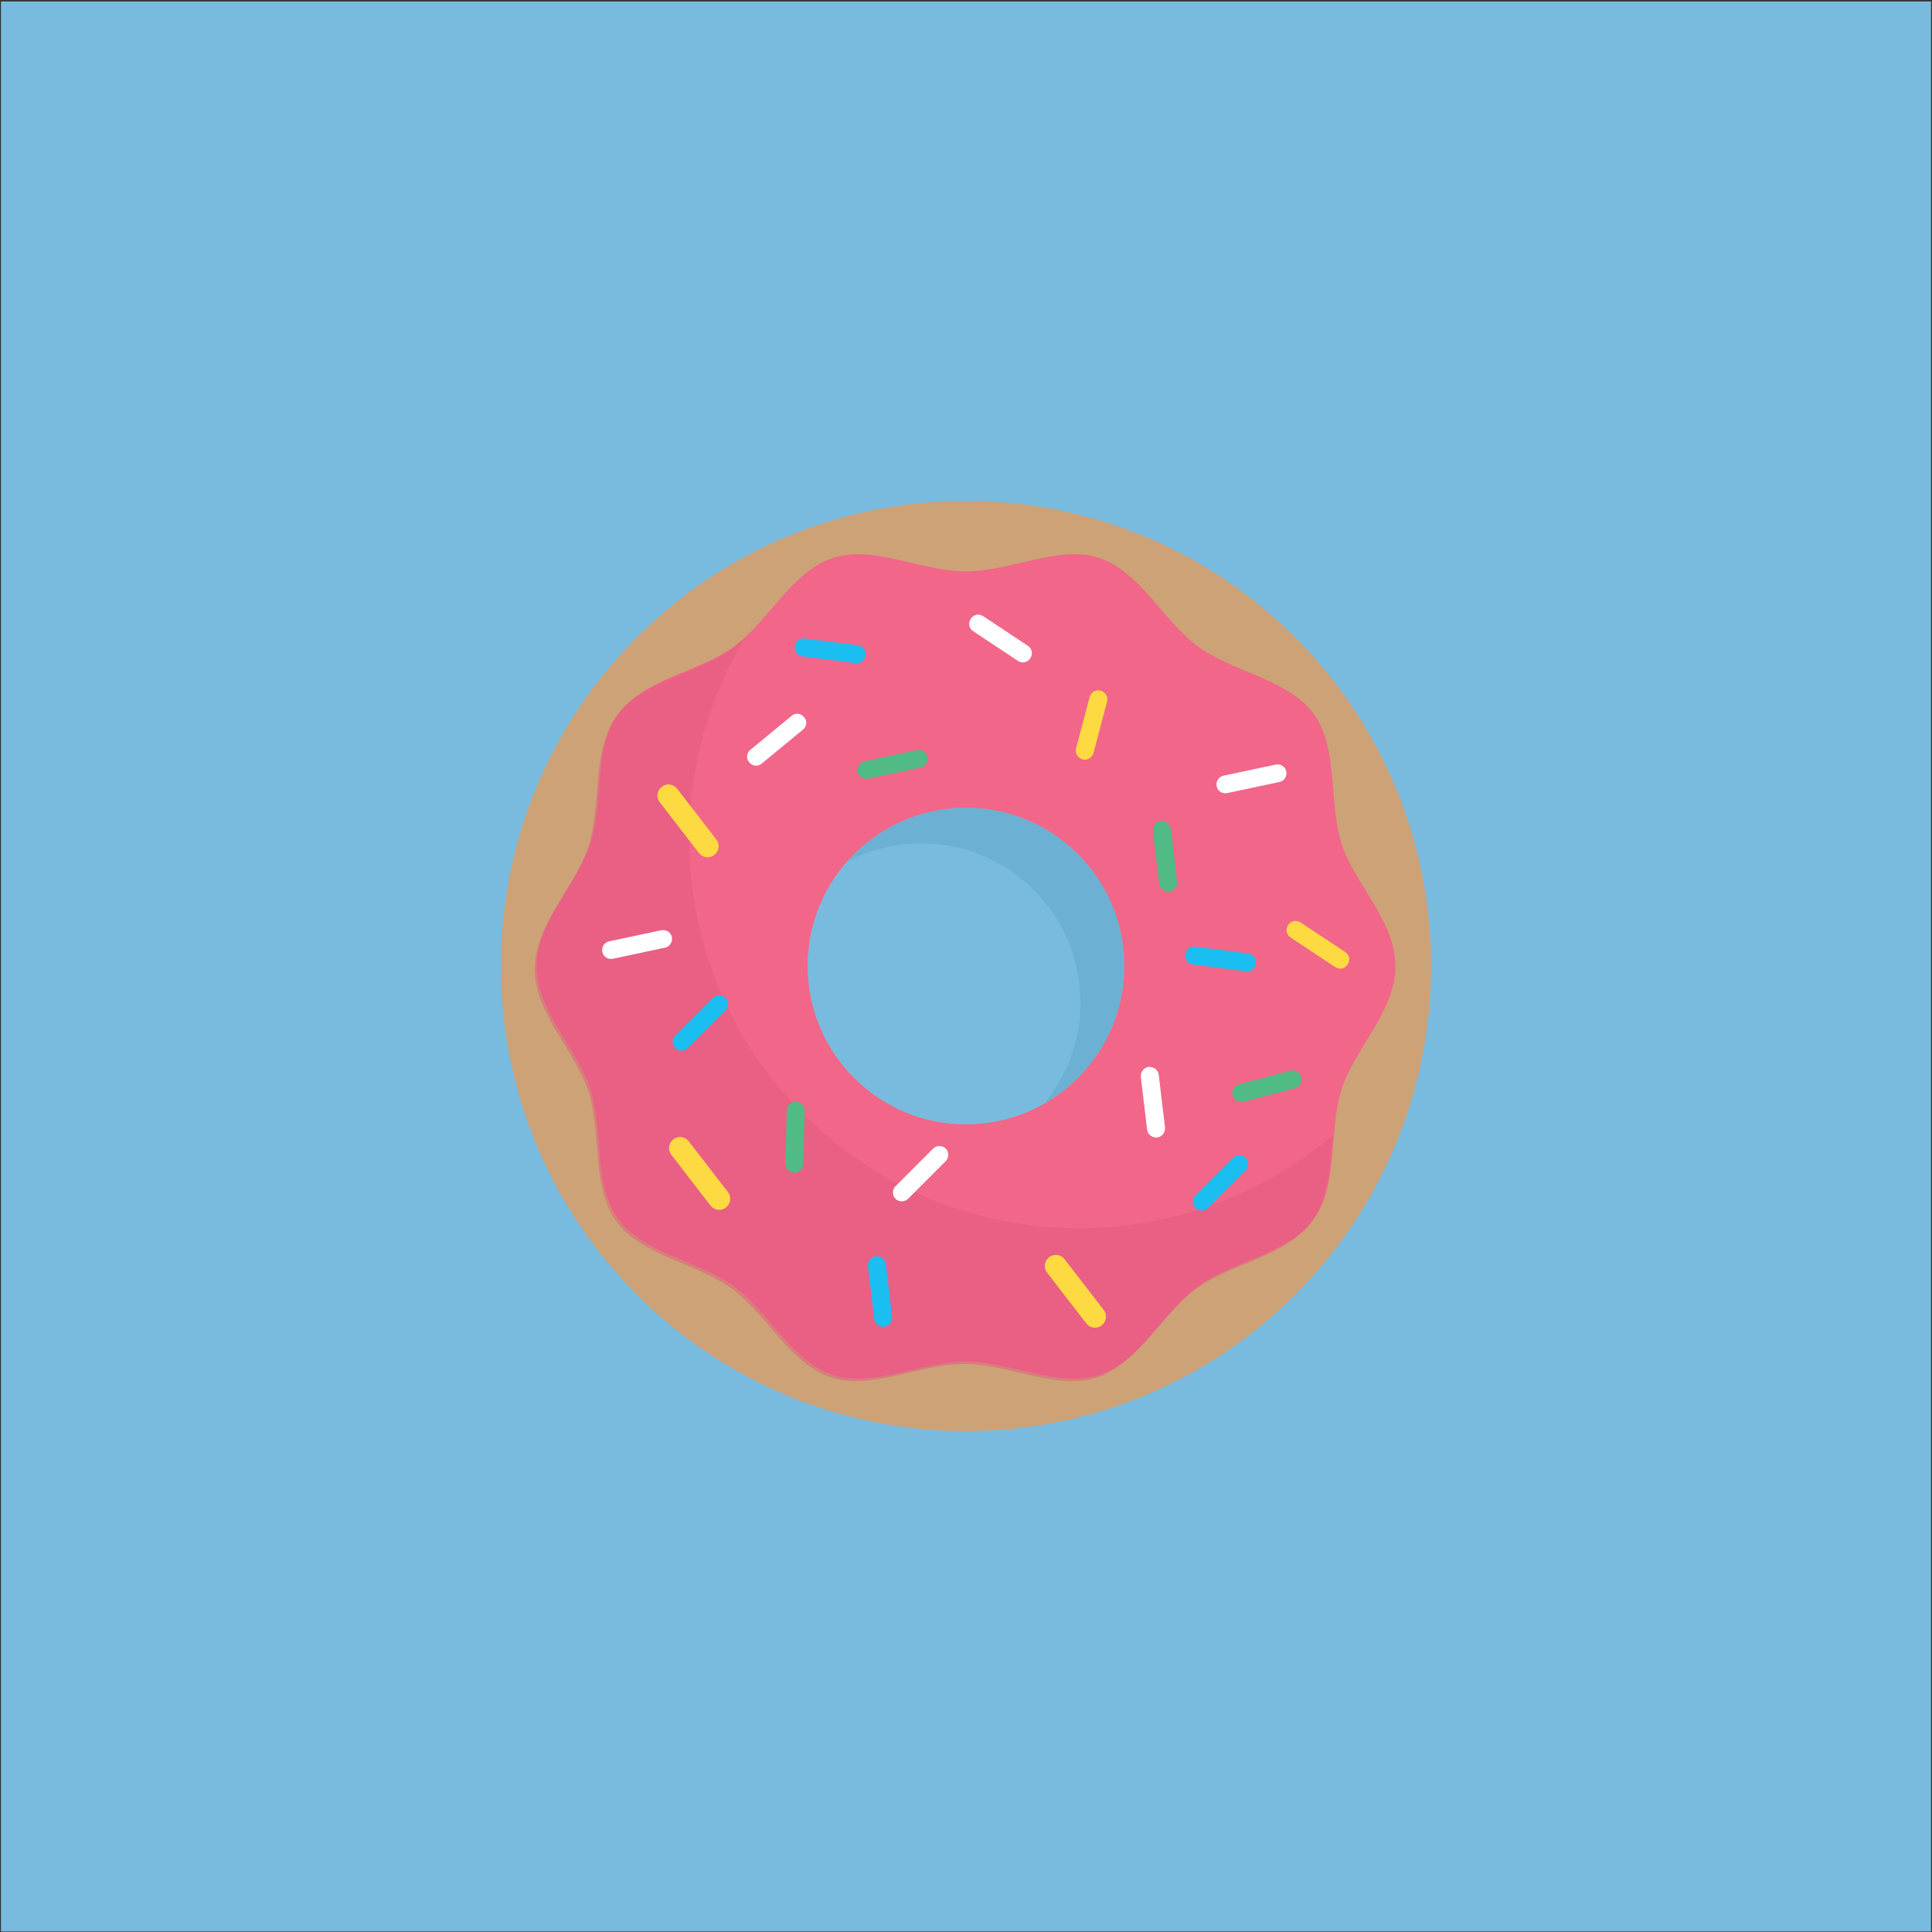<?xml version="1.0" encoding="utf-8"?>
<!-- Generator: Adobe Illustrator 18.1.0, SVG Export Plug-In . SVG Version: 6.00 Build 0)  -->
<!DOCTYPE svg PUBLIC "-//W3C//DTD SVG 1.1//EN" "http://www.w3.org/Graphics/SVG/1.1/DTD/svg11.dtd">
<svg version="1.1" id="Layer_1" xmlns="http://www.w3.org/2000/svg" xmlns:xlink="http://www.w3.org/1999/xlink" x="0px" y="0px"
	 viewBox="0 0 400 400" enable-background="new 0 0 400 400" xml:space="preserve">
<rect x="0" y="0" width="400" height="400" fill="#333333" stroke="none"/>
<rect x="0.2" y="0.3" fill="#78BBDF" width="399.6" height="399.6"/>
<g>
	<path opacity="0.83" fill="#6AAED1" d="M190.7,174.6c18.2,0,33,14.7,33,33c0,8-2.9,15.3-7.6,21.1c10-5.6,16.9-16.4,16.9-28.8
		c0-18.2-14.7-33-33-33c-10.2,0-19.3,4.6-25.5,12C179.3,176.2,184.7,174.6,190.7,174.6z"/>
	<g>
		<path fill="#CDA277" d="M200,103.7c-53.2,0-96.3,43.1-96.3,96.3s43.1,96.3,96.3,96.3s96.3-43.1,96.3-96.3S253.2,103.7,200,103.7z
			 M200,232.8c-18.1,0-32.8-14.7-32.8-32.8s14.7-32.8,32.8-32.8c18.1,0,32.8,14.7,32.8,32.8S218.1,232.8,200,232.8z"/>
		<path fill="#F16689" d="M277.8,174.8c-2.8-8.6-0.6-19.8-5.8-27c-5.3-7.2-16.7-8.6-23.9-13.9c-7.2-5.2-12-15.6-20.6-18.4
			c-8.3-2.7-18.3,2.8-27.5,2.8c-9.2,0-19.2-5.5-27.5-2.8c-8.6,2.8-13.4,13.2-20.6,18.4c-7.2,5.3-18.6,6.6-23.9,13.9
			c-5.2,7.2-3,18.4-5.8,27c-2.7,8.3-11.1,16.1-11.1,25.3c0,9.2,8.4,17,11.1,25.3c2.8,8.6,0.6,19.8,5.8,27
			c5.3,7.2,16.7,8.6,23.9,13.9c7.2,5.2,12,15.6,20.6,18.4c8.3,2.7,18.3-2.8,27.5-2.8c9.2,0,19.2,5.5,27.5,2.8
			c8.6-2.8,13.4-13.2,20.6-18.4c7.2-5.3,18.6-6.6,23.9-13.9c5.2-7.2,3-18.4,5.8-27c2.7-8.3,11.1-16.1,11.1-25.3
			C289,190.8,280.5,183.1,277.8,174.8z M200,232.8c-18.1,0-32.8-14.7-32.8-32.8s14.7-32.8,32.8-32.8c18.1,0,32.8,14.7,32.8,32.8
			S218.1,232.8,200,232.8z"/>
		<path opacity="0.48" fill="#E2597F" d="M223.4,254.3c-44.6,0-80.7-36.1-80.7-80.7c0-15.1,4.2-29.3,11.4-41.4
			c-0.8,0.8-1.7,1.5-2.6,2.2c-7.2,5.3-18.6,6.6-23.9,13.9c-5.2,7.2-3,18.4-5.8,27c-2.7,8.3-11.1,16.1-11.1,25.3
			c0,9.2,8.4,17,11.1,25.3c2.8,8.6,0.6,19.8,5.8,27c5.3,7.2,16.7,8.6,23.9,13.9c7.2,5.2,12,15.6,20.6,18.4
			c8.3,2.7,18.3-2.8,27.5-2.8c9.2,0,19.2,5.5,27.5,2.8c8.6-2.8,13.4-13.2,20.6-18.4c7.2-5.3,18.6-6.6,23.9-13.9
			c3.5-4.8,3.7-11.4,4.3-17.8C261.7,247,243.4,254.3,223.4,254.3z"/>
		<path fill="#FFFFFF" d="M264.1,158.3c1-0.2,2,0.4,2.2,1.4l0,0c0.2,1-0.4,2-1.4,2.2l-10.8,2.3c-1,0.2-2-0.4-2.2-1.4l0,0
			c-0.2-1,0.4-2,1.4-2.2L264.1,158.3z"/>
		<path fill="#50BB85" d="M189.8,155.3c1-0.2,2,0.4,2.2,1.4l0,0c0.2,1-0.4,2-1.4,2.2l-10.8,2.3c-1,0.2-2-0.4-2.2-1.4l0,0
			c-0.2-1,0.4-2,1.4-2.2L189.8,155.3z"/>
		<path fill="#FFFFFF" d="M163.9,148.2c0.8-0.7,2-0.5,2.6,0.3l0,0c0.7,0.8,0.5,2-0.3,2.6l-8.5,7c-0.8,0.7-2,0.5-2.6-0.3l0,0
			c-0.7-0.8-0.5-2,0.3-2.6L163.9,148.2z"/>
		<path fill="#FFFFFF" d="M136.9,192.6c1-0.2,2,0.4,2.2,1.4l0,0c0.2,1-0.4,2-1.4,2.2l-10.8,2.3c-1,0.2-2-0.4-2.2-1.4l0,0
			c-0.2-1,0.4-2,1.4-2.2L136.9,192.6z"/>
		<path fill="#FFFFFF" d="M201.5,130.7c-0.9-0.6-1.1-1.7-0.5-2.6l0,0c0.6-0.9,1.7-1.1,2.6-0.5l9.2,6.1c0.9,0.6,1.1,1.7,0.5,2.6l0,0
			c-0.6,0.9-1.7,1.1-2.6,0.5L201.5,130.7z"/>
		<g>
			<path fill="#FEDA42" d="M148.3,173.8c0.8,1,0.6,2.4-0.4,3.2l0,0c-1,0.8-2.4,0.6-3.2-0.4l-8.1-10.5c-0.8-1-0.6-2.4,0.4-3.2l0,0
				c1-0.8,2.4-0.6,3.2,0.4L148.3,173.8z"/>
			<path fill="#FEDA42" d="M150.7,246.8c0.8,1,0.6,2.4-0.4,3.2l0,0c-1,0.8-2.4,0.6-3.2-0.4l-8.1-10.5c-0.8-1-0.6-2.4,0.4-3.2l0,0
				c1-0.8,2.4-0.6,3.2,0.4L150.7,246.8z"/>
			<path fill="#FEDA42" d="M228.5,271.2c0.8,1,0.6,2.4-0.4,3.2l0,0c-1,0.8-2.4,0.6-3.2-0.4l-8.1-10.5c-0.8-1-0.6-2.4,0.4-3.2l0,0
				c1-0.8,2.4-0.6,3.2,0.4L228.5,271.2z"/>
			<path fill="#FEDA42" d="M226.4,155.9c-0.3,1-1.3,1.6-2.3,1.3l0,0c-1-0.3-1.6-1.3-1.3-2.3l2.8-10.6c0.3-1,1.3-1.6,2.3-1.3l0,0
				c1,0.3,1.6,1.3,1.3,2.3L226.4,155.9z"/>
			<path fill="#FEDA42" d="M267.2,194.1c-0.9-0.6-1.1-1.7-0.5-2.6l0,0c0.6-0.9,1.7-1.1,2.6-0.5l9.2,6.1c0.9,0.6,1.1,1.7,0.5,2.6l0,0
				c-0.6,0.9-1.7,1.1-2.6,0.5L267.2,194.1z"/>
		</g>
		<path fill="#FFFFFF" d="M188,248.2c-0.7,0.7-1.9,0.7-2.6,0l0,0c-0.7-0.7-0.7-1.9,0-2.6l7.8-7.8c0.7-0.7,1.9-0.7,2.6,0l0,0
			c0.7,0.7,0.7,1.9,0,2.6L188,248.2z"/>
		<path fill="#50BB85" d="M166.3,241c0,1-0.9,1.8-1.9,1.8l0,0c-1,0-1.8-0.9-1.8-1.9l0.3-11c0-1,0.9-1.8,1.9-1.8l0,0
			c1,0,1.8,0.9,1.8,1.9L166.3,241z"/>
		<path fill="#FFFFFF" d="M241.2,233.4c0.1,1-0.6,2-1.6,2.1l0,0c-1,0.1-2-0.6-2.1-1.6l-1.3-10.9c-0.1-1,0.6-2,1.6-2.1l0,0
			c1-0.1,2,0.6,2.1,1.6L241.2,233.4z"/>
		<path fill="#50BB85" d="M257.5,228.1c-1,0.3-2-0.3-2.3-1.3l0,0c-0.3-1,0.3-2,1.3-2.3l10.6-2.8c1-0.3,2,0.3,2.3,1.3l0,0
			c0.3,1-0.3,2-1.3,2.3L257.5,228.1z"/>
		<path fill="#50BB85" d="M243.7,182.5c0.1,1-0.6,2-1.6,2.1l0,0c-1,0.1-2-0.6-2.1-1.6l-1.3-10.9c-0.1-1,0.6-2,1.6-2.1l0,0
			c1-0.1,2,0.6,2.1,1.6L243.7,182.5z"/>
		<g>
			<path fill="#1ABEF0" d="M250.1,250.1c-0.7,0.7-1.9,0.7-2.6,0l0,0c-0.7-0.7-0.7-1.9,0-2.6l7.8-7.8c0.7-0.7,1.9-0.7,2.6,0l0,0
				c0.7,0.7,0.7,1.9,0,2.6L250.1,250.1z"/>
			<path fill="#1ABEF0" d="M184.7,272.6c0.1,1-0.6,2-1.6,2.1l0,0c-1,0.1-2-0.6-2.1-1.6l-1.3-10.9c-0.1-1,0.6-2,1.6-2.1l0,0
				c1-0.1,2,0.6,2.1,1.6L184.7,272.6z"/>
			<path fill="#1ABEF0" d="M142.4,217c-0.7,0.7-1.9,0.7-2.6,0l0,0c-0.7-0.7-0.7-1.9,0-2.6l7.8-7.8c0.7-0.7,1.9-0.7,2.6,0l0,0
				c0.7,0.7,0.7,1.9,0,2.6L142.4,217z"/>
			<path fill="#1ABEF0" d="M166.2,135.9c-1-0.1-1.8-1.1-1.6-2.1l0,0c0.1-1,1.1-1.8,2.1-1.6l10.9,1.4c1,0.1,1.8,1.1,1.6,2.1l0,0
				c-0.1,1-1.1,1.8-2.1,1.6L166.2,135.9z"/>
			<path fill="#1ABEF0" d="M247,199.7c-1-0.1-1.8-1.1-1.6-2.1l0,0c0.1-1,1.1-1.8,2.1-1.6l10.9,1.4c1,0.1,1.8,1.1,1.6,2.1l0,0
				c-0.1,1-1.1,1.8-2.1,1.6L247,199.7z"/>
		</g>
	</g>
</g>
</svg>
